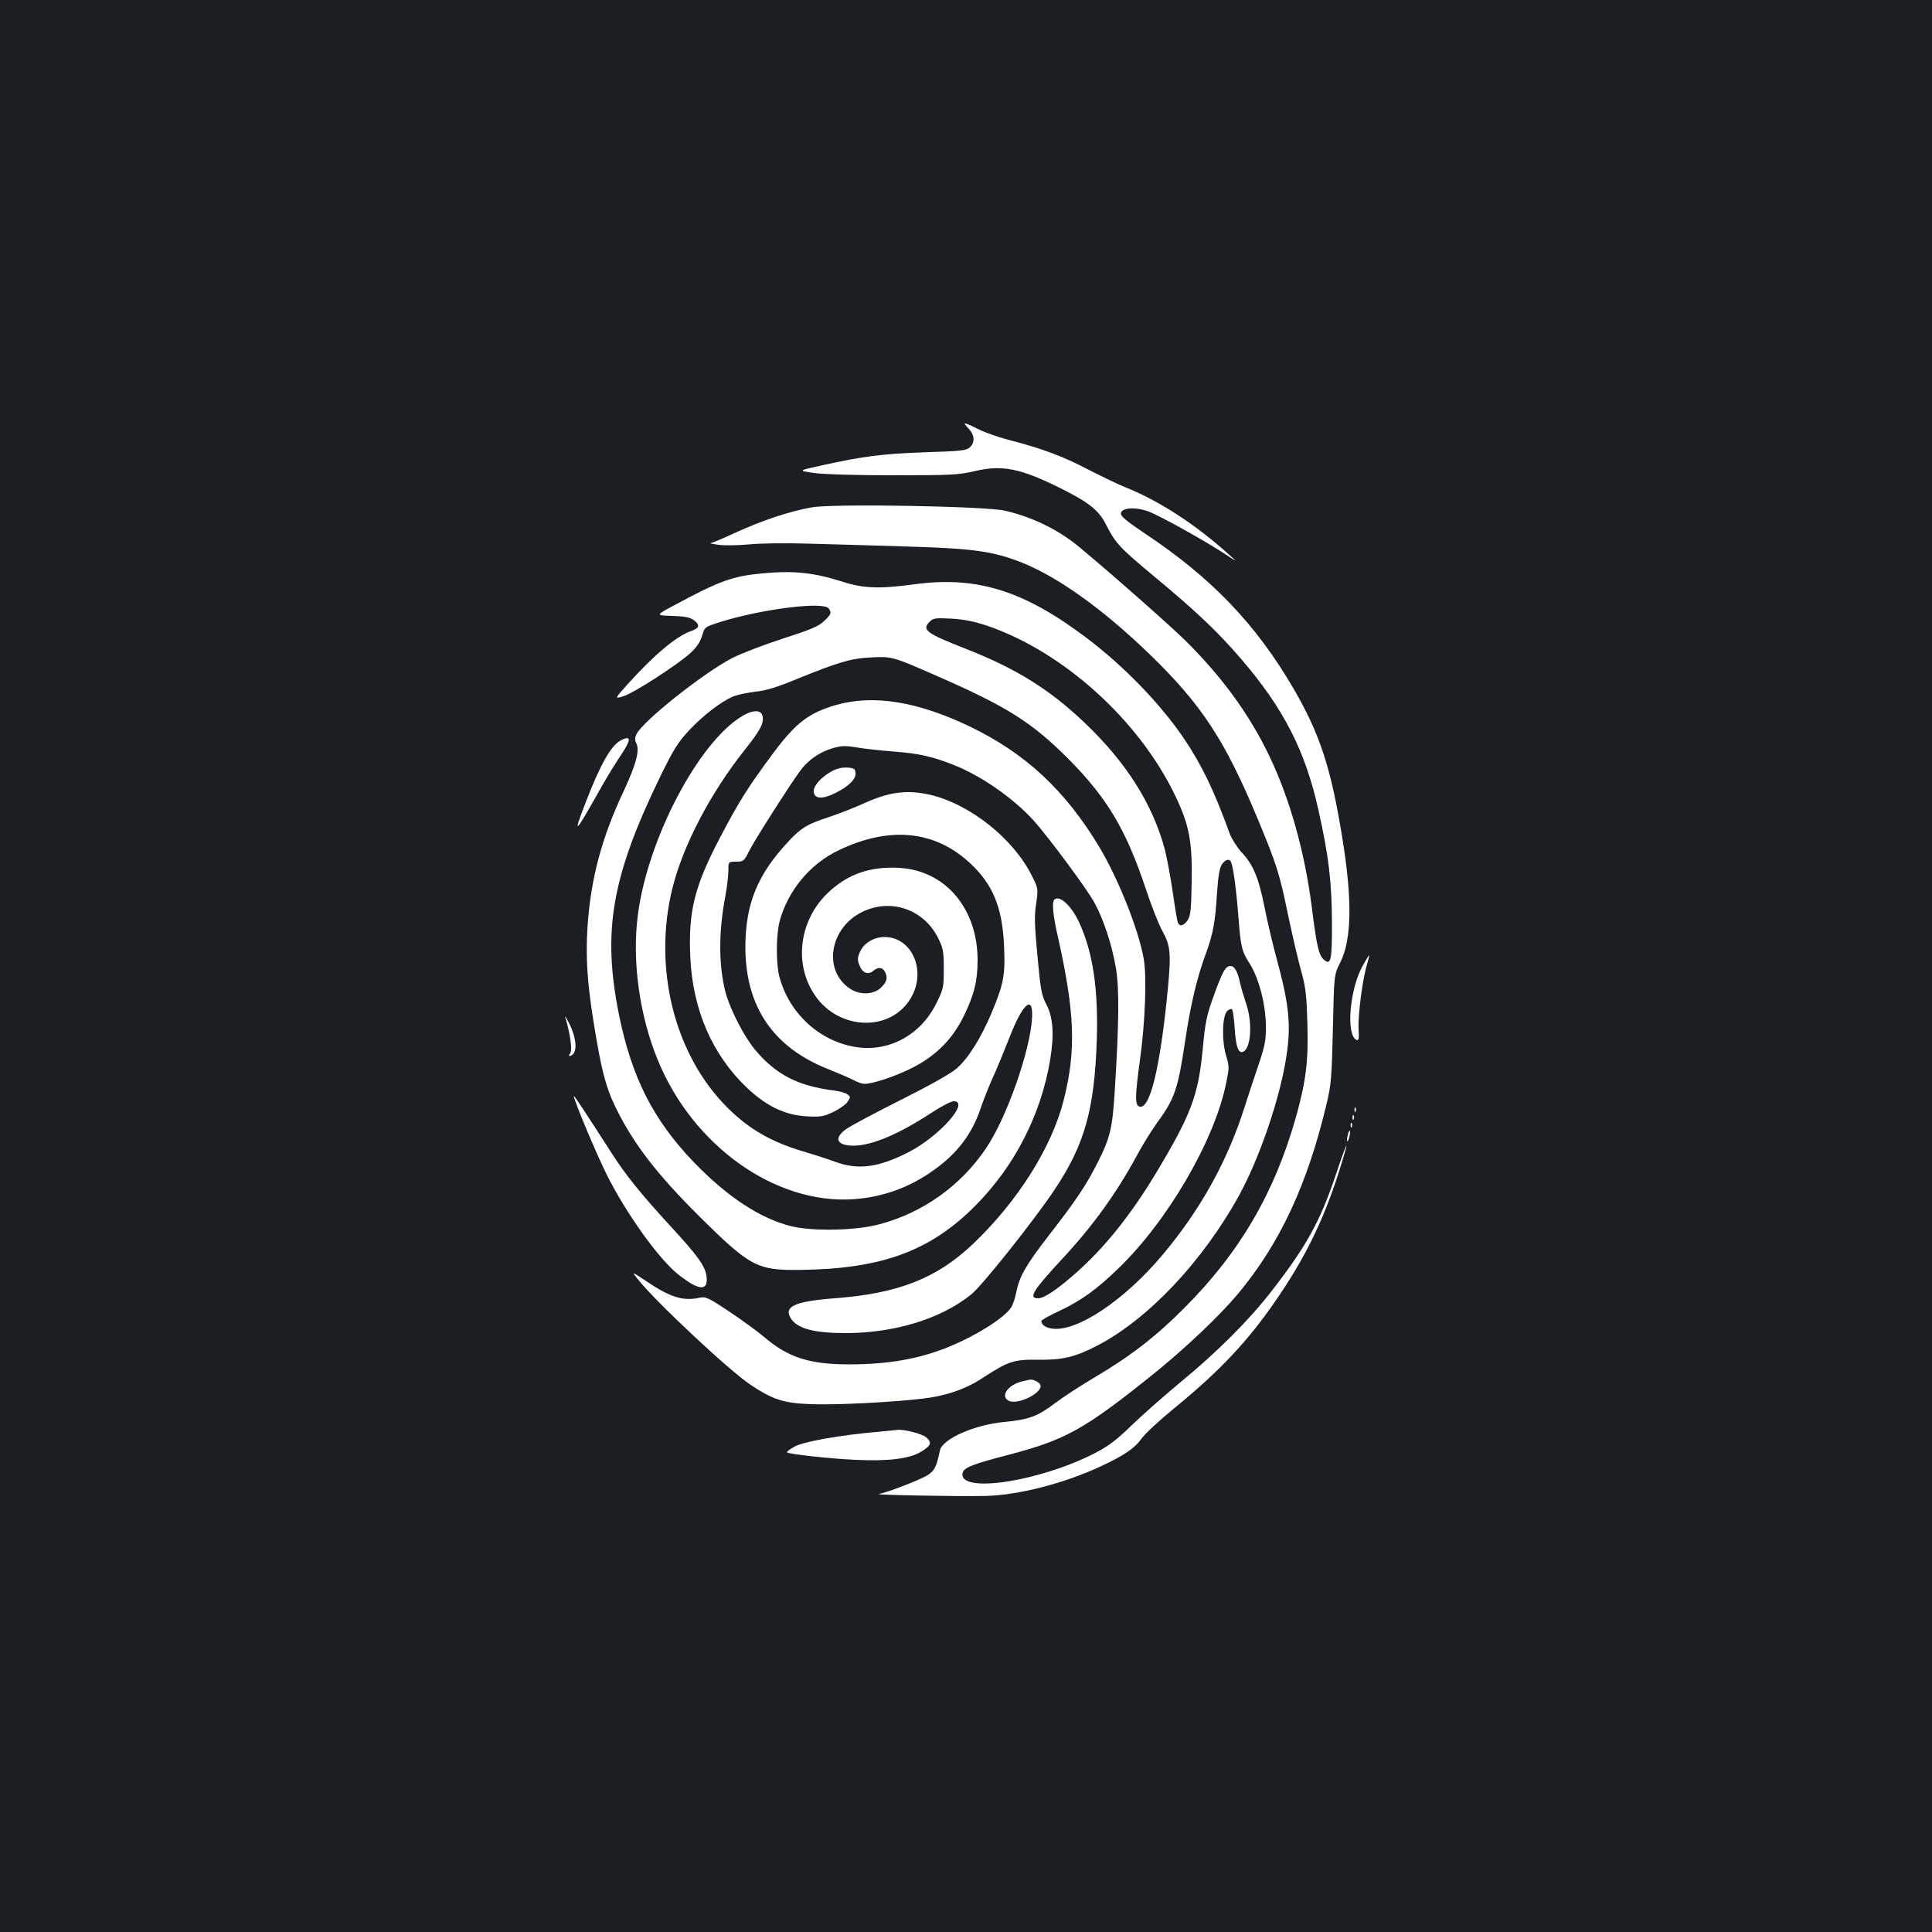 <?xml version="1.0" standalone="no"?>
<!DOCTYPE svg PUBLIC "-//W3C//DTD SVG 20010904//EN"
 "http://www.w3.org/TR/2001/REC-SVG-20010904/DTD/svg10.dtd">
<svg version="1.0" xmlns="http://www.w3.org/2000/svg"
 width="1000pt" height="1000pt" viewBox="0 0 1000 1000"
 preserveAspectRatio="xMidYMid meet">
<rect width="100%" height="100%" fill="#1b1f23"/>
<g transform="translate(0,1000) scale(0.1,-0.1)"
fill="#ffffff" stroke="none">
<path d="M5013 7782 c32 -34 35 -72 6 -98 -18 -16 -45 -19 -232 -25 -221 -8
-316 -20 -530 -67 -128 -28 -128 -28 -44 -40 51 -7 208 -12 411 -12 300 0 336
2 419 21 143 34 236 16 442 -86 151 -75 203 -116 240 -191 50 -97 67 -116 253
-271 218 -181 328 -286 448 -426 218 -254 331 -475 398 -779 53 -237 69 -370
70 -575 1 -207 -5 -233 -43 -199 -25 23 -36 69 -61 269 -36 285 -114 564 -221
786 -102 213 -242 405 -432 594 -76 75 -378 342 -550 485 -108 90 -245 157
-387 189 -102 23 -887 37 -998 17 -113 -20 -253 -66 -393 -130 -65 -30 -124
-55 -131 -55 -7 -1 12 -5 42 -9 30 -4 100 -3 155 2 57 6 192 8 315 4 118 -3
350 -10 515 -15 336 -10 440 -25 589 -85 186 -75 418 -242 655 -471 271 -262
392 -447 564 -861 96 -232 109 -272 156 -499 22 -104 52 -233 67 -285 22 -80
27 -121 31 -267 6 -193 -7 -297 -58 -481 -111 -395 -292 -705 -579 -992 -146
-147 -278 -249 -464 -359 -73 -43 -166 -104 -207 -135 -88 -67 -134 -84 -261
-96 -156 -15 -321 -88 -333 -148 -18 -84 -27 -103 -63 -127 -36 -23 -205 -89
-253 -98 -28 -5 409 -13 552 -10 170 4 408 65 598 154 120 56 173 92 210 143
17 25 91 93 164 153 251 205 399 364 557 601 141 211 232 404 311 661 48 155
32 127 -25 -44 -82 -245 -153 -375 -337 -611 -113 -146 -282 -315 -464 -464
-82 -68 -197 -169 -255 -225 -85 -82 -122 -110 -196 -148 -286 -146 -697 -208
-682 -104 4 30 46 47 238 97 295 77 392 131 745 414 169 136 346 304 441 417
218 261 361 567 460 984 24 100 27 135 33 390 6 280 6 280 39 345 58 117 62
318 11 635 -59 370 -117 546 -255 783 -194 332 -423 571 -767 800 -102 69
-127 90 -125 106 4 29 78 33 144 8 57 -21 299 -156 394 -219 65 -43 65 -43 25
-7 -175 159 -368 284 -543 353 -30 12 -114 52 -188 90 -136 71 -242 110 -416
155 -54 14 -124 39 -157 56 -75 37 -82 38 -48 2z"/>
<path d="M3955 7033 c-162 -14 -228 -38 -471 -169 -91 -49 -91 -49 -5 -52 65
-2 92 -7 111 -21 35 -25 31 -42 -12 -57 -76 -26 -191 -122 -328 -274 -70 -78
-70 -78 -24 -64 54 16 282 164 349 225 31 29 49 56 59 88 13 46 13 46 102 74
215 66 530 105 554 67 15 -23 12 -30 -25 -65 -28 -27 -69 -44 -212 -90 -98
-32 -216 -77 -263 -101 -147 -76 -459 -323 -495 -393 -9 -19 -10 -32 -3 -45
21 -37 2 -109 -64 -251 -114 -242 -170 -452 -187 -701 -10 -158 -2 -289 33
-504 39 -241 61 -324 110 -427 92 -189 213 -348 437 -570 262 -260 299 -279
522 -276 421 5 674 98 907 334 204 206 339 472 386 756 21 130 15 218 -21 286
-24 46 -29 74 -45 247 -15 160 -17 209 -7 272 11 78 11 79 -20 141 -95 194
-320 374 -528 423 -117 27 -208 16 -334 -40 -57 -26 -144 -60 -193 -76 -108
-35 -140 -54 -204 -122 -164 -174 -226 -327 -226 -553 1 -305 144 -516 427
-628 50 -20 108 -45 130 -56 21 -12 48 -21 58 -21 43 0 148 34 237 77 128 62
219 151 278 273 54 109 72 183 72 290 0 269 -168 466 -408 478 -145 8 -260
-31 -359 -122 -156 -142 -188 -374 -74 -539 125 -182 393 -189 496 -12 82 140
6 315 -137 315 -52 0 -101 -28 -123 -69 -18 -36 -19 -52 -3 -85 14 -33 44 -42
67 -22 24 22 48 20 61 -3 16 -31 12 -51 -19 -82 -39 -38 -110 -41 -162 -6
-140 94 -106 312 62 396 149 74 322 15 396 -137 25 -51 28 -68 28 -158 0 -96
-2 -103 -38 -176 -81 -166 -249 -256 -420 -227 -187 31 -343 175 -393 364 -18
66 -17 216 1 285 42 159 158 299 306 369 262 126 497 103 678 -65 120 -110
170 -232 178 -432 7 -147 -2 -194 -63 -341 -56 -133 -122 -239 -182 -291 -29
-26 -136 -86 -287 -162 -132 -66 -259 -134 -282 -150 -70 -47 -54 -88 34 -88
95 0 234 59 404 170 50 33 102 60 115 60 87 0 -72 -180 -232 -263 -156 -80
-261 -94 -379 -51 -38 14 -115 39 -170 55 -164 49 -278 115 -388 224 -277 275
-389 725 -286 1140 55 220 196 490 374 714 79 100 97 133 93 169 -4 38 -46 41
-104 7 -228 -134 -494 -641 -543 -1035 -30 -235 9 -516 103 -745 181 -445 609
-750 1014 -722 152 11 289 60 416 151 122 87 198 188 242 320 15 45 44 117 64
161 20 44 58 136 85 205 68 176 123 224 117 104 -8 -169 -132 -522 -240 -680
-131 -193 -327 -332 -551 -391 -123 -33 -343 -37 -456 -10 -162 41 -332 153
-506 334 -208 217 -318 435 -384 755 -89 438 -40 720 215 1244 66 134 89 172
146 233 72 77 165 149 229 176 22 9 74 20 116 25 56 6 114 24 215 66 212 86
277 106 380 111 108 6 114 5 328 -89 376 -164 502 -243 692 -432 204 -205 301
-367 404 -675 28 -85 66 -182 84 -215 45 -82 48 -117 31 -302 -40 -413 -93
-632 -149 -611 -22 8 -21 56 4 237 27 195 36 424 21 520 -23 146 -130 417
-231 586 -177 294 -383 486 -673 625 -271 129 -497 165 -690 110 -140 -41
-205 -90 -321 -244 -133 -179 -179 -251 -280 -444 -131 -250 -164 -380 -153
-617 12 -272 114 -507 295 -678 100 -94 196 -140 306 -146 74 -4 88 -2 140 23
31 15 64 38 73 52 16 24 16 26 -1 39 -10 7 -39 16 -65 19 -190 23 -306 83
-414 213 -56 67 -130 212 -152 297 -36 141 -36 314 0 500 8 44 15 101 15 128
0 47 0 47 40 47 38 0 41 2 69 58 29 57 203 330 261 410 41 57 101 99 169 119
48 14 66 14 128 4 40 -7 126 -16 190 -21 129 -10 196 -25 306 -68 144 -56 312
-173 418 -290 79 -89 273 -350 313 -423 49 -89 91 -218 112 -340 18 -109 16
-284 -6 -634 -12 -193 -23 -242 -87 -369 -59 -118 -112 -197 -250 -375 -124
-160 -157 -218 -173 -301 -6 -30 -18 -66 -28 -80 -41 -56 -175 -140 -313 -198
-156 -65 -319 -94 -524 -94 -206 0 -316 36 -440 142 -33 28 -114 87 -180 131
-111 74 -123 79 -155 72 -87 -19 -152 2 -286 93 -65 43 -65 43 -32 2 91 -115
472 -472 582 -545 117 -78 172 -96 316 -101 124 -5 421 10 578 29 119 14 221
49 310 108 130 85 161 95 282 93 129 -2 193 13 309 73 263 136 546 436 733
775 108 196 215 510 247 727 24 156 13 265 -49 493 -22 80 -51 204 -65 275
-30 152 -59 221 -119 284 -23 26 -51 69 -61 96 -81 224 -145 356 -236 491
-122 181 -314 379 -510 526 -322 242 -564 317 -884 274 -183 -25 -267 -22
-377 14 -145 46 -248 57 -403 43z m1152 -271 c396 -134 792 -492 978 -885 71
-148 87 -237 83 -442 -2 -143 -6 -175 -21 -198 -20 -30 -42 -35 -51 -11 -3 9
-15 79 -26 157 -11 77 -30 176 -41 221 -64 236 -200 451 -417 657 -181 172
-352 278 -611 380 -209 82 -231 99 -189 141 19 19 29 20 112 16 65 -4 117 -14
183 -36z m1267 -1229 c13 -44 26 -149 36 -278 12 -156 17 -179 59 -244 46 -72
82 -209 83 -316 1 -78 -4 -104 -34 -195 -20 -58 -54 -161 -76 -230 -88 -278
-227 -529 -422 -762 -197 -236 -444 -402 -573 -385 -36 5 -56 19 -57 40 0 4
42 28 94 52 113 54 190 109 303 218 255 245 498 661 559 958 17 83 17 89 0
146 -23 77 -20 204 6 230 10 9 21 13 25 9 4 -4 11 -50 14 -102 6 -93 19 -127
43 -118 41 16 50 151 16 249 -11 33 -25 80 -31 105 -13 62 -29 90 -50 90 -26
0 -42 -29 -88 -158 -36 -99 -43 -134 -56 -275 -23 -238 -60 -336 -241 -638
-130 -216 -265 -385 -414 -517 -100 -88 -165 -132 -197 -132 -52 0 -26 41 126
205 158 170 279 338 386 535 31 58 79 134 105 170 90 122 108 177 144 420 27
183 61 328 105 447 39 105 51 168 60 317 6 89 13 133 25 151 19 29 42 33 50 8z"/>
<path d="M3210 6166 c-48 -27 -102 -122 -175 -310 -74 -191 -64 -182 82 78 25
44 67 113 94 153 58 86 58 111 -1 79z"/>
<path d="M4309 6010 c-58 -31 -101 -78 -97 -109 4 -37 46 -39 113 -5 69 34
108 74 103 105 -2 20 -9 24 -43 26 -24 2 -54 -5 -76 -17z"/>
<path d="M5457 5343 c-13 -13 -7 -81 18 -189 89 -397 96 -590 30 -851 -62
-242 -236 -519 -466 -739 -190 -181 -388 -259 -721 -284 -206 -16 -264 -43
-224 -105 34 -52 120 -75 282 -75 255 0 495 74 651 200 57 46 319 375 430 540
157 235 208 415 220 780 8 262 -20 450 -91 605 -40 87 -103 145 -129 118z"/>
<path d="M7052 4999 c-67 -121 -86 -360 -30 -382 11 -4 13 8 10 57 -4 68 20
256 43 332 8 27 13 49 12 50 -1 1 -17 -24 -35 -57z"/>
<path d="M2926 4735 c25 -85 37 -168 26 -185 -10 -16 -9 -18 3 -14 35 14 31
87 -10 169 -14 28 -23 41 -19 30z"/>
<path d="M2970 4327 c0 -21 119 -305 171 -408 100 -200 269 -436 370 -516 106
-84 156 -88 146 -10 -7 54 -44 106 -189 263 -154 168 -230 263 -300 372 -141
219 -198 306 -198 299z"/>
<path d="M7011 4254 c0 -11 3 -14 6 -6 3 7 2 16 -1 19 -3 4 -6 -2 -5 -13z"/>
<path d="M7001 4214 c0 -11 3 -14 6 -6 3 7 2 16 -1 19 -3 4 -6 -2 -5 -13z"/>
<path d="M6991 4174 c0 -11 3 -14 6 -6 3 7 2 16 -1 19 -3 4 -6 -2 -5 -13z"/>
<path d="M6976 4124 c-4 -14 -5 -28 -3 -31 3 -2 8 8 11 23 4 14 5 28 3 31 -3
2 -8 -8 -11 -23z"/>
<path d="M5291 2850 c-73 -17 -115 -76 -71 -100 47 -25 180 42 165 82 -5 14
-39 30 -55 27 -3 -1 -20 -5 -39 -9z"/>
<path d="M4545 2589 c-198 -17 -388 -51 -433 -77 -24 -13 -41 -26 -39 -29 11
-10 213 -32 352 -39 175 -8 279 5 341 41 52 31 59 47 30 74 -20 19 -117 44
-151 40 -5 -1 -50 -5 -100 -10z"/>
</g>
</svg>
